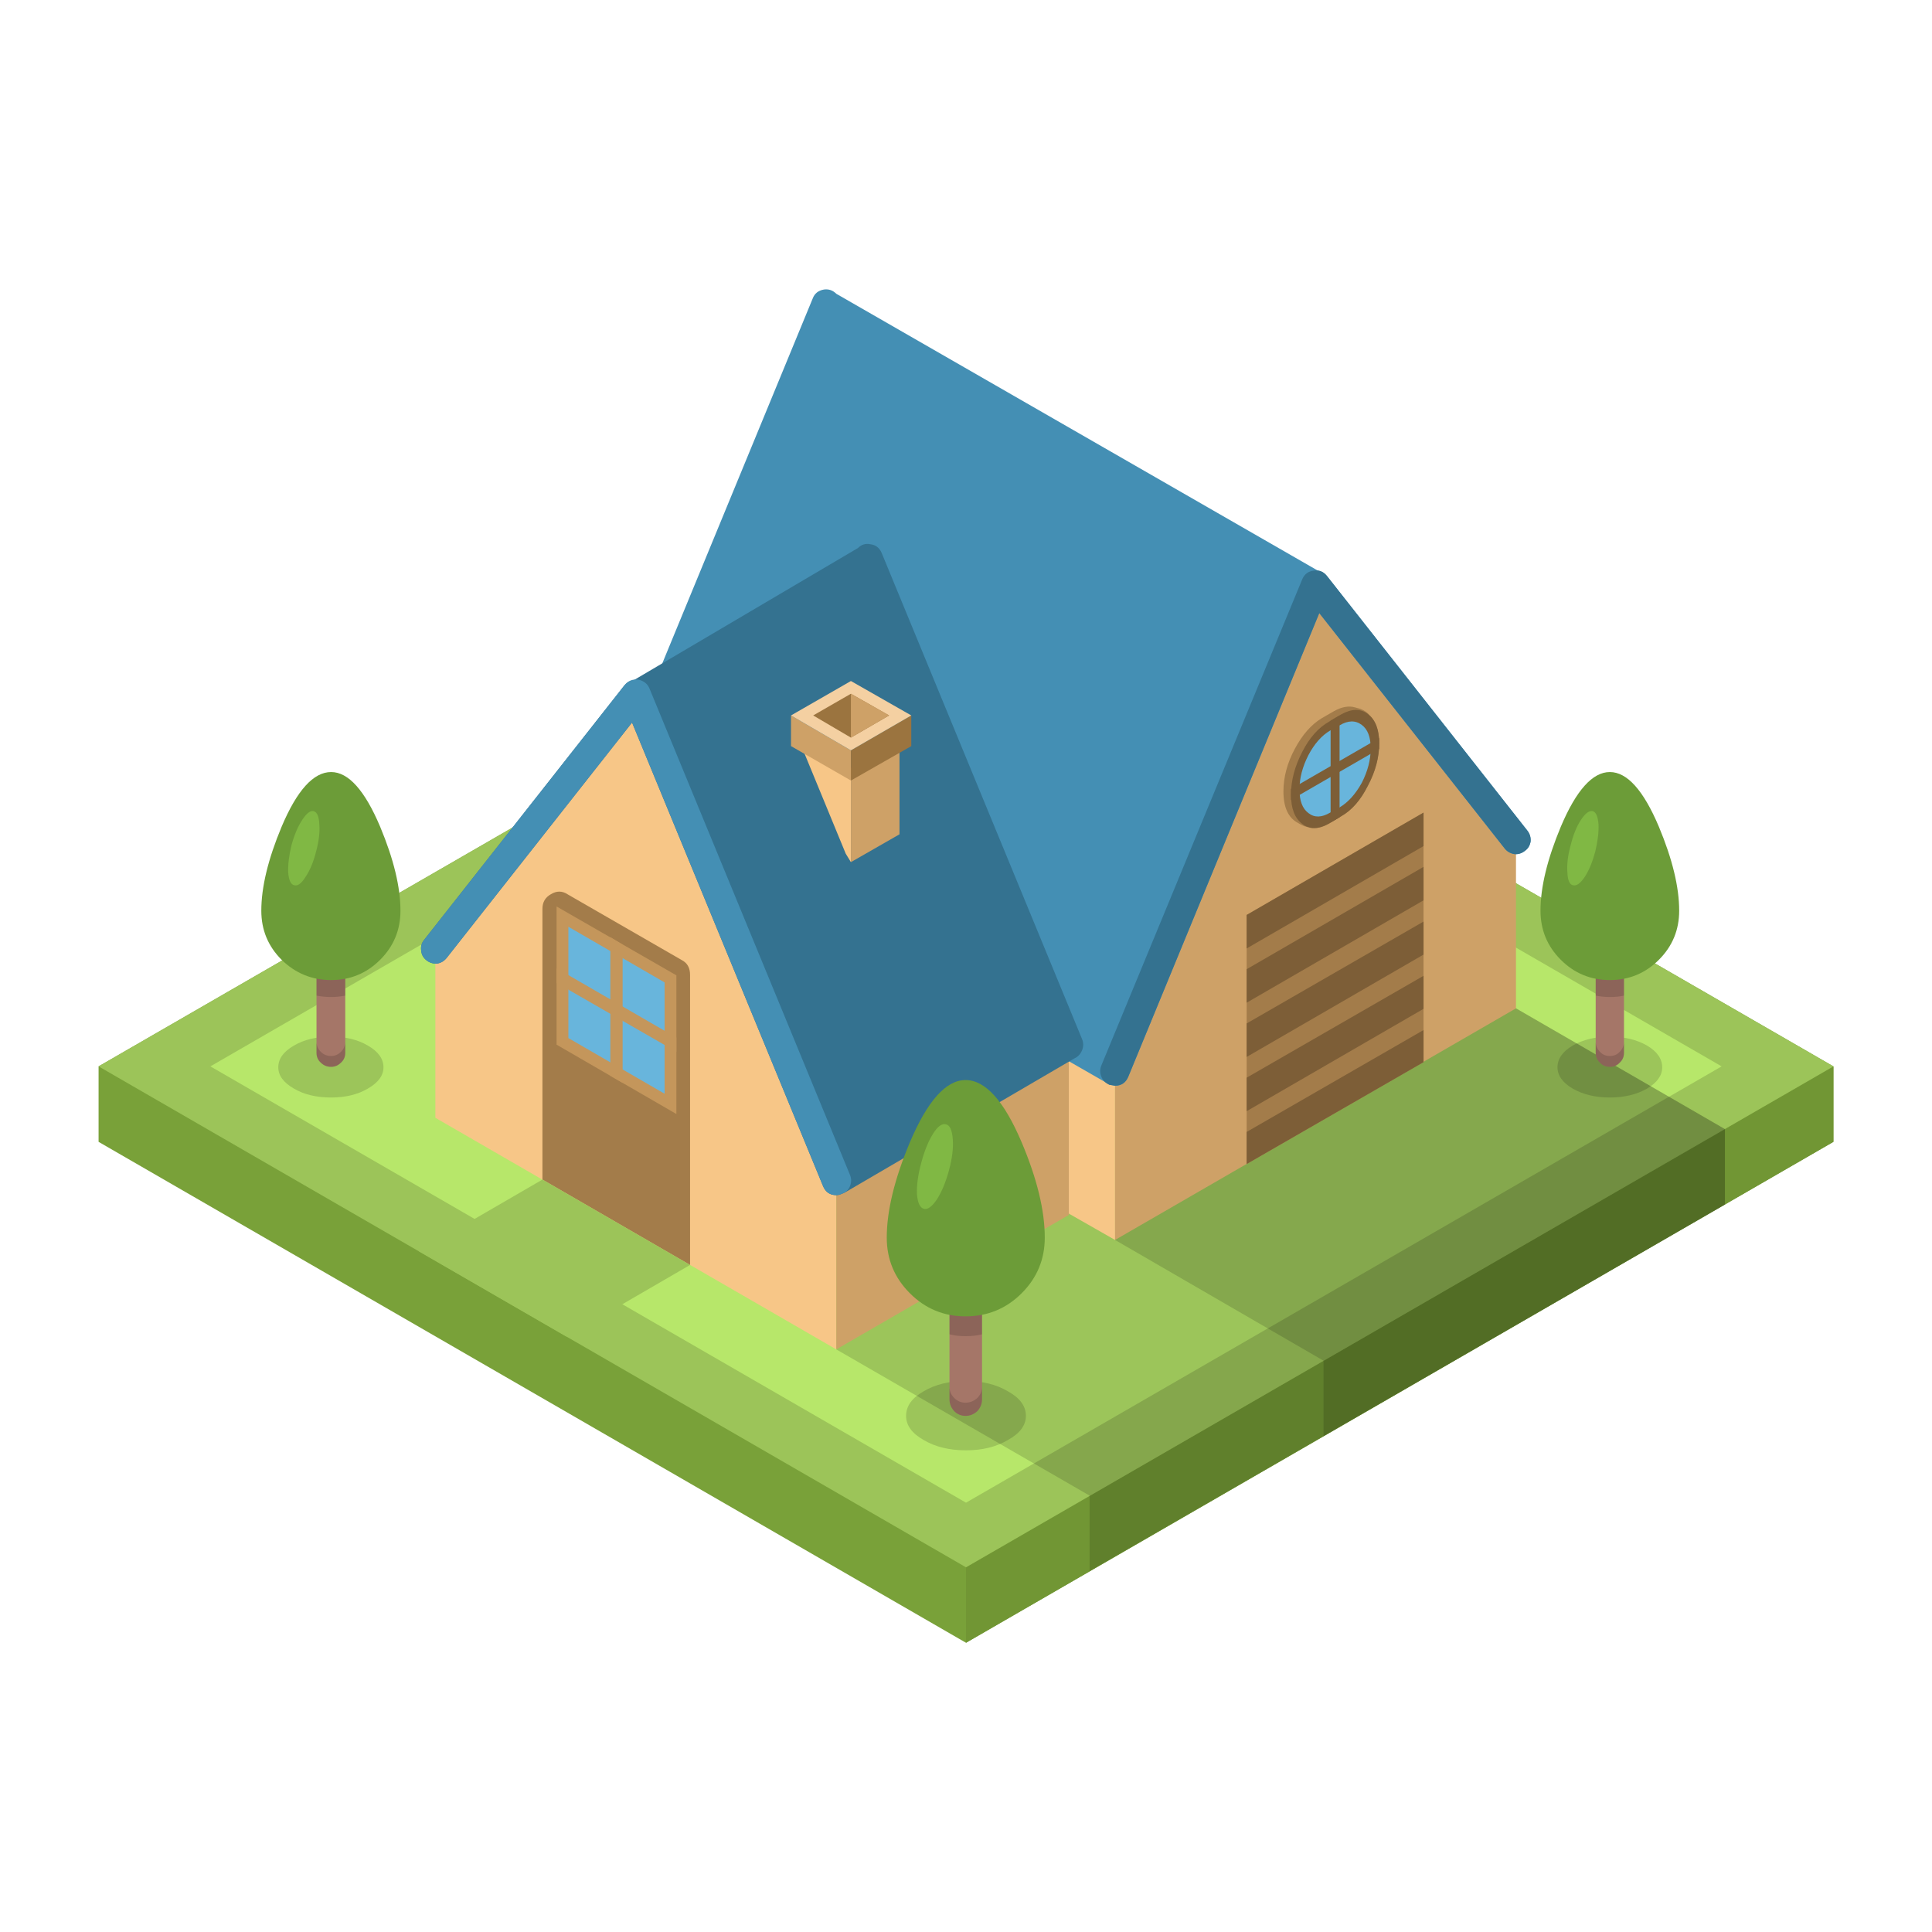 
<svg xmlns="http://www.w3.org/2000/svg" version="1.1" xmlns:xlink="http://www.w3.org/1999/xlink" preserveAspectRatio="none" x="0px" y="0px" width="1024px" height="1024px" viewBox="0 0 1024 1024">
<defs>
<g id="Layer0_0_MEMBER_0_MEMBER_0_FILL">
<path fill="#79A139" stroke="none" d="
M 26.1 322.35
L 26.1 330.35 118.05 383.45 210 330.35 210 322.35 118.05 269.3 26.1 322.35 Z"/>
</g>

<g id="Layer0_0_MEMBER_0_MEMBER_1_FILL">
<path fill="#719634" stroke="none" d="
M 118.05 375.45
L 118.05 383.45 210 330.35 210 322.35 118.05 375.45 Z"/>
</g>

<g id="Layer0_0_MEMBER_0_MEMBER_2_FILL">
<path fill="#9CC459" stroke="none" d="
M 118.05 269.3
L 26.1 322.35 118.05 375.45 210 322.35 118.05 269.3 Z"/>
</g>

<g id="Layer0_0_MEMBER_0_MEMBER_3_FILL">
<path fill="#B7E76A" stroke="none" d="
M 118.05 276.1
L 37.95 322.35 118.05 368.6 198.15 322.35 118.05 276.1 Z"/>
</g>

<g id="Layer0_0_MEMBER_1_FILL">
<path fill="#000000" fill-opacity="0.149" stroke="none" d="
M 67.35 8
L 67.35 0 0 38.85 0 46.85 67.35 8 Z"/>
</g>

<g id="Layer0_0_MEMBER_2_FILL">
<path fill="#000000" fill-opacity="0.149" stroke="none" d="
M 42.55 8
L 42.55 0 0 24.55 0 32.55 42.55 8 Z"/>
</g>

<g id="Layer0_0_MEMBER_3_FILL">
<path fill="#000000" fill-opacity="0.149" stroke="none" d="
M 28.65 7.9
L 0 36.15 26.85 51.65 94.2 12.8 72.05 0 28.65 7.9 Z"/>
</g>

<g id="Layer0_0_MEMBER_4_FILL">
<path fill="#000000" fill-opacity="0.149" stroke="none" d="
M 65.55 12.8
L 43.4 0 0 7.9 0.9 24.55 23 37.35 65.55 12.8 Z"/>
</g>

<g id="Layer0_0_MEMBER_5_MEMBER_0_FILL">
<path fill="#000000" fill-opacity="0.149" stroke="none" d="
M 5.6 6.45
Q 7.9 6.45 9.5 5.5 11.15 4.55 11.15 3.25 11.15 1.9 9.5 0.95 7.9 0 5.6 0 3.25 0 1.65 0.95 0 1.9 0 3.25 0 4.55 1.65 5.5 3.25 6.45 5.6 6.45 Z"/>
</g>

<g id="Layer0_0_MEMBER_5_MEMBER_1_FILL">
<path fill="#A57668" stroke="none" d="
M 49.2 310.55
L 49.2 320.9
Q 49.2 321.55 49.65 321.95 50.1 322.4 50.75 322.4 51.35 322.4 51.8 321.95 52.25 321.55 52.25 320.9
L 52.25 310.55
Q 52.25 309.9 51.8 309.5 51.35 309.05 50.75 309.05 50.1 309.05 49.65 309.5 49.2 309.9 49.2 310.55 Z"/>
</g>

<g id="Layer0_0_MEMBER_5_MEMBER_2_FILL">
<path fill="#000000" fill-opacity="0.149" stroke="none" d="
M 2.6 2.25
Q 3.05 1.85 3.05 1.2
L 3.05 0.05
Q 3.037 0.663 2.6 1.1 2.15 1.55 1.55 1.55 0.9 1.55 0.45 1.1 0.013 0.663 0 0.05
L 0 1.2
Q 0 1.85 0.45 2.25 0.9 2.7 1.55 2.7 2.15 2.7 2.6 2.25 Z"/>
</g>

<g id="Layer0_0_MEMBER_5_MEMBER_3_FILL">
<path fill="#000000" fill-opacity="0.149" stroke="none" d="
M 1.55 0
Q 0.9 0 0.45 0.45 0 0.85 0 1.5
L 0 5.8
Q 0.75 5.95 1.55 5.95 2.3 5.95 3.05 5.8
L 3.05 1.5
Q 3.05 0.85 2.6 0.45 2.15 0 1.55 0 Z"/>
</g>

<g id="Layer0_0_MEMBER_5_MEMBER_4_FILL">
<path fill="#6C9C38" stroke="none" d="
M 55.95 296.95
Q 53.5 291.15 50.75 291.15 47.95 291.15 45.5 296.95 43.35 302.1 43.35 305.85 43.35 308.9 45.5 311.05 47.7 313.2 50.75 313.2 53.8 313.2 55.95 311.05 58.1 308.9 58.1 305.85 58.1 302.1 55.95 296.95 Z"/>
</g>

<g id="Layer0_0_MEMBER_5_MEMBER_5_FILL">
<path fill="#80B844" stroke="none" d="
M 49.5 296.7
Q 49.45 295.45 48.9 295.3 48.4 295.15 47.7 296.2 47 297.25 46.55 298.9 46.15 300.55 46.2 301.8 46.3 303.05 46.85 303.15 47.4 303.3 48.05 302.25 48.75 301.2 49.15 299.6 49.6 297.95 49.5 296.7 Z"/>
</g>

<g id="Layer0_0_MEMBER_6_MEMBER_0_FILL">
<path fill="#000000" fill-opacity="0.149" stroke="none" d="
M 5.55 6.45
Q 7.85 6.45 9.5 5.5 11.1 4.55 11.1 3.25 11.1 1.9 9.5 0.95 7.85 0 5.55 0 3.25 0 1.6 0.95 0 1.9 0 3.25 0 4.55 1.6 5.5 3.25 6.45 5.55 6.45 Z"/>
</g>

<g id="Layer0_0_MEMBER_6_MEMBER_1_FILL">
<path fill="#A57668" stroke="none" d="
M 184.8 310.55
L 184.8 320.9
Q 184.8 321.55 185.25 321.95 185.65 322.4 186.3 322.4 186.95 322.4 187.35 321.95 187.8 321.55 187.8 320.9
L 187.8 310.55
Q 187.8 309.9 187.35 309.5 186.95 309.05 186.3 309.05 185.65 309.05 185.25 309.5 184.8 309.9 184.8 310.55 Z"/>
</g>

<g id="Layer0_0_MEMBER_6_MEMBER_2_FILL">
<path fill="#000000" fill-opacity="0.149" stroke="none" d="
M 2.55 2.25
Q 3 1.85 3 1.2
L 3 0.05
Q 2.987 0.663 2.55 1.1 2.15 1.55 1.5 1.55 0.85 1.55 0.45 1.1 0.013 0.663 0 0.05
L 0 1.2
Q 0 1.85 0.45 2.25 0.85 2.7 1.5 2.7 2.15 2.7 2.55 2.25 Z"/>
</g>

<g id="Layer0_0_MEMBER_6_MEMBER_3_FILL">
<path fill="#000000" fill-opacity="0.149" stroke="none" d="
M 1.5 0
Q 0.85 0 0.45 0.45 0 0.85 0 1.5
L 0 5.8
Q 0.75 5.95 1.5 5.95 2.35 5.95 3 5.8
L 3 1.5
Q 3 0.85 2.55 0.45 2.15 0 1.5 0 Z"/>
</g>

<g id="Layer0_0_MEMBER_6_MEMBER_4_FILL">
<path fill="#6C9C38" stroke="none" d="
M 191.5 296.95
Q 189.05 291.15 186.3 291.15 183.55 291.15 181.1 296.95 178.95 302.1 178.95 305.85 178.95 308.9 181.1 311.05 183.25 313.2 186.3 313.2 189.35 313.2 191.5 311.05 193.65 308.9 193.65 305.85 193.65 302.1 191.5 296.95 Z"/>
</g>

<g id="Layer0_0_MEMBER_6_MEMBER_5_FILL">
<path fill="#80B844" stroke="none" d="
M 185.1 296.7
Q 185 295.45 184.5 295.3 183.95 295.15 183.25 296.2 182.55 297.25 182.15 298.9 181.7 300.5 181.8 301.8 181.85 303.05 182.4 303.15 182.95 303.3 183.65 302.25 184.3 301.25 184.75 299.6 185.15 297.95 185.1 296.7 Z"/>
</g>

<g id="Layer0_0_MEMBER_7_MEMBER_0_MEMBER_0_FILL">
<path fill="#CEA167" stroke="none" d="
M 133.85 322.85
L 133.85 340.75 176.35 316.2 176.35 298.3 155.1 271.3 133.85 322.85 Z"/>
</g>

<g id="Layer0_0_MEMBER_7_MEMBER_0_MEMBER_1_FILL">
<path fill="#A37C4A" stroke="none" d="
M 147.8 306.3
L 147.8 332.7 166.55 321.9 166.55 295.45 147.8 306.3 Z"/>
</g>

<g id="Layer0_0_MEMBER_7_MEMBER_0_MEMBER_2_FILL">
<path fill="#7D5E37" stroke="none" d="
M 147.8 306.3
L 147.8 309.85 166.55 299 166.55 295.45 147.8 306.3 Z"/>
</g>

<g id="Layer0_0_MEMBER_7_MEMBER_0_MEMBER_3_FILL">
<path fill="#7D5E37" stroke="none" d="
M 147.8 312.05
L 147.8 315.6 166.55 304.75 166.55 301.2 147.8 312.05 Z"/>
</g>

<g id="Layer0_0_MEMBER_7_MEMBER_0_MEMBER_4_FILL">
<path fill="#7D5E37" stroke="none" d="
M 147.8 317.8
L 147.8 321.35 166.55 310.5 166.55 307 147.8 317.8 Z"/>
</g>

<g id="Layer0_0_MEMBER_7_MEMBER_0_MEMBER_5_FILL">
<path fill="#7D5E37" stroke="none" d="
M 147.8 323.55
L 147.8 327.1 166.55 316.25 166.55 312.75 147.8 323.55 Z"/>
</g>

<g id="Layer0_0_MEMBER_7_MEMBER_0_MEMBER_6_FILL">
<path fill="#7D5E37" stroke="none" d="
M 147.8 329.3
L 147.8 332.7 166.55 321.9 166.55 318.5 147.8 329.3 Z"/>
</g>

<g id="Layer0_0_MEMBER_7_MEMBER_0_MEMBER_7_FILL">
<path fill="#F7C687" stroke="none" d="
M 133.85 340.75
L 133.85 322.85 81.95 293.2 81.95 311.15 133.85 340.75 Z"/>
</g>

<g id="Layer0_0_MEMBER_7_MEMBER_0_MEMBER_8_MEMBER_0_FILL">
<path fill="#A37C4A" stroke="none" d="
M 159.85 284.45
L 159.3 284.3
Q 158.3 284 157.05 284.7
L 155.75 285.45
Q 154.1 286.45 152.9 288.7 151.7 290.95 151.7 293.2 151.7 295.75 153.25 296.55 153.95 297 154.45 297
L 154.45 297.05
Q 155.5 297.25 156.55 296.6
L 157.8 295.85
Q 159.5 294.9 160.65 292.6 161.85 290.35 161.85 288.1 161.85 286.15 160.85 285.15 160.5 284.7 159.85 284.45 Z"/>
</g>

<g id="Layer0_0_MEMBER_7_MEMBER_0_MEMBER_8_MEMBER_1_FILL">
<path fill="#7D5E37" stroke="none" d="
M 152.5 293.55
Q 152.5 295.75 153.7 296.65 154.85 297.55 156.55 296.6
L 157.8 295.85
Q 159.5 294.9 160.65 292.6 161.85 290.35 161.85 288.1 161.85 285.9 160.65 285 159.5 284.1 157.8 285.05
L 156.55 285.8
Q 154.85 286.75 153.7 289 152.5 291.3 152.5 293.55 Z"/>
</g>

<g id="Layer0_0_MEMBER_7_MEMBER_0_MEMBER_8_MEMBER_2_FILL">
<path fill="#68B5DC" stroke="none" d="
M 160.95 288.65
Q 160.95 286.85 160 286.15 159 285.4 157.65 286.2
L 156.65 286.75
Q 155.3 287.55 154.35 289.35 153.4 291.2 153.4 293 153.4 294.8 154.35 295.5 155.3 296.25 156.65 295.45
L 157.65 294.9
Q 159 294.1 160 292.3 160.95 290.45 160.95 288.65 Z"/>
</g>

<g id="Layer0_0_MEMBER_7_MEMBER_0_MEMBER_8_MEMBER_3_FILL">
<path fill="#7D5E37" stroke="none" d="
M 156.7 285.7
L 156.7 296.5 157.65 295.95 157.65 285.15 156.7 285.7 Z"/>
</g>

<g id="Layer0_0_MEMBER_7_MEMBER_0_MEMBER_8_MEMBER_4_FILL">
<path fill="#7D5E37" stroke="none" d="
M 152.5 294.1
L 161.85 288.7 161.85 287.55 152.5 292.95 152.5 294.1 Z"/>
</g>

<g id="Layer0_0_MEMBER_7_MEMBER_0_MEMBER_9_FILL">
<path fill="#448FB4" stroke="none" d="
M 104.3 240.45
Q 103.75 239.9 103 240 102.1 240.15 101.8 240.95
L 80.55 292.5
Q 80.3 293.1 80.55 293.7 80.8 294.3 81.4 294.5
L 132.95 324.1 133.25 324.3 133.85 324.4
Q 134.85 324.4 135.25 323.45
L 155.5 274.3 175.15 299.25
Q 175.55 299.75 176.2 299.85 176.8 299.9 177.3 299.5 177.8 299.15 177.9 298.5 177.95 297.85 177.55 297.35
L 156.3 270.35
Q 155.9 269.9 155.35 269.8
L 104.3 240.45 Z"/>
</g>

<g id="Layer0_0_MEMBER_7_MEMBER_0_MEMBER_10_MEMBER_0_FILL">
<path fill="#347290" stroke="none" d="
M 154.9 269.8
Q 154.05 269.9 153.7 270.7
L 132.4 322.25
Q 132.15 322.85 132.4 323.45 132.65 324.05 133.25 324.3
L 133.85 324.4
Q 134.85 324.4 135.25 323.45
L 155.5 274.3 175.15 299.25
Q 175.55 299.75 176.2 299.85 176.8 299.9 177.3 299.5 177.8 299.15 177.9 298.5 177.95 297.85 177.55 297.35
L 156.3 270.35
Q 155.75 269.65 154.9 269.8 Z"/>
</g>

<g id="Layer0_0_MEMBER_7_MEMBER_1_MEMBER_0_FILL">
<path fill="#F7C687" stroke="none" d="
M 61.8 309.9
L 61.8 327.8 104.3 352.35 104.3 334.45 83.05 282.9 61.8 309.9 Z"/>
</g>

<g id="Layer0_0_MEMBER_7_MEMBER_1_MEMBER_1_FILL">
<path fill="#CEA167" stroke="none" d="
M 128.95 338.1
L 128.95 320.2 104.3 334.45 104.3 352.35 128.95 338.1 Z"/>
</g>

<g id="Layer0_0_MEMBER_7_MEMBER_1_MEMBER_2_MEMBER_0_FILL">
<path fill="#A37C4A" stroke="none" d="
M 73.15 305.65
L 73.15 334.35 88.8 343.4 88.8 312.65
Q 88.8 311.55 87.95 311.1
L 75.8 304.1
Q 74.95 303.55 74.05 304.1 73.15 304.6 73.15 305.65 Z"/>
</g>

<g id="Layer0_0_MEMBER_7_MEMBER_1_MEMBER_2_MEMBER_1_FILL">
<path fill="#C4965B" stroke="none" d="
M 74.65 305.4
L 74.65 320.05 87.35 327.4 87.35 312.7 74.65 305.4 Z"/>
</g>

<g id="Layer0_0_MEMBER_7_MEMBER_1_MEMBER_2_MEMBER_2_FILL">
<path fill="#68B5DC" stroke="none" d="
M 75.9 307.55
L 75.9 319.35 86.1 325.25 86.1 313.45 75.9 307.55 Z"/>
</g>

<g id="Layer0_0_MEMBER_7_MEMBER_1_MEMBER_2_MEMBER_3_FILL">
<path fill="#C4965B" stroke="none" d="
M 80.35 308.65
L 80.35 323.35 81.65 324.1 81.65 309.45 80.35 308.65 Z"/>
</g>

<g id="Layer0_0_MEMBER_7_MEMBER_1_MEMBER_2_MEMBER_4_FILL">
<path fill="#C4965B" stroke="none" d="
M 74.65 311.95
L 74.65 313.5 87.35 320.8 87.35 319.3 74.65 311.95 Z"/>
</g>

<g id="Layer0_0_MEMBER_7_MEMBER_1_MEMBER_3_FILL">
<path fill="#347290" stroke="none" d="
M 82.85 281.4
Q 82.25 281.5 81.85 281.95
L 60.6 308.95
Q 60.2 309.45 60.3 310.1 60.35 310.7 60.85 311.1 61.35 311.5 62 311.45 62.6 311.35 63 310.85
L 82.65 285.9 102.9 335.05
Q 103.3 336 104.3 336 104.6 336 104.9 335.85 104.95 335.85 105.25 335.7
L 129.55 321.5
Q 130.1 321.25 130.35 320.65 130.6 320.05 130.35 319.45
L 109.1 267.9
Q 108.75 267.1 107.9 267 107.15 266.85 106.6 267.4
L 82.85 281.4 Z"/>
</g>

<g id="Layer0_0_MEMBER_7_MEMBER_1_MEMBER_4_MEMBER_0_FILL">
<path fill="#448FB4" stroke="none" d="
M 84.5 282.3
Q 84.2 281.55 83.3 281.35 82.4 281.25 81.85 281.95
L 60.6 308.95
Q 60.2 309.45 60.3 310.1 60.35 310.7 60.85 311.1 61.35 311.5 62 311.45 62.6 311.35 63 310.85
L 82.65 285.9 102.9 335.05
Q 103.3 336 104.3 336 104.6 336 104.9 335.85 105.5 335.65 105.75 335.05 106 334.45 105.75 333.85
L 84.5 282.3 Z"/>
</g>

<g id="Layer0_0_MEMBER_7_MEMBER_2_MEMBER_0_MEMBER_0_FILL">
<path fill="#F7C687" stroke="none" d="
M 100.75 287.75
L 100.75 288.75 105.3 299.8 105.85 300.7 105.85 290.7 100.75 287.75 Z"/>
</g>

<g id="Layer0_0_MEMBER_7_MEMBER_2_MEMBER_0_MEMBER_1_FILL">
<path fill="#CEA167" stroke="none" d="
M 111 287.75
L 105.85 290.7 105.85 300.7 111 297.75 111 287.75 Z"/>
</g>

<g id="Layer0_0_MEMBER_7_MEMBER_2_MEMBER_1_MEMBER_0_FILL">
<path fill="#CEA167" stroke="none" d="
M 105.85 292.05
L 105.85 288.85 99.5 285.15 99.5 288.4 105.85 292.05 Z"/>
</g>

<g id="Layer0_0_MEMBER_7_MEMBER_2_MEMBER_1_MEMBER_1_FILL">
<path fill="#9B743F" stroke="none" d="
M 112.25 288.4
L 112.25 285.15 105.85 288.85 105.85 292.05 112.25 288.4 Z"/>
</g>

<g id="Layer0_0_MEMBER_7_MEMBER_2_MEMBER_1_MEMBER_2_FILL">
<path fill="#F4D0A2" stroke="none" d="
M 105.85 288.85
L 112.25 285.15 105.85 281.5 99.5 285.15 105.85 288.85 Z"/>
</g>

<g id="Layer0_0_MEMBER_7_MEMBER_2_MEMBER_1_MEMBER_3_FILL">
<path fill="#9B743F" stroke="none" d="
M 105.85 287.5
L 109.9 285.15 105.85 282.85 101.85 285.15 105.85 287.5 Z"/>
</g>

<g id="Layer0_0_MEMBER_7_MEMBER_2_MEMBER_1_MEMBER_4_FILL">
<path fill="#CEA167" stroke="none" d="
M 105.85 282.85
L 105.85 287.5 109.9 285.15 105.85 282.85 Z"/>
</g>

<g id="Layer0_0_MEMBER_8_MEMBER_0_FILL">
<path fill="#000000" fill-opacity="0.149" stroke="none" d="
M 6.35 7.35
Q 8.95 7.35 10.8 6.25 12.7 5.2 12.7 3.7 12.7 2.15 10.8 1.1 8.95 0 6.35 0 3.7 0 1.85 1.1 0 2.15 0 3.7 0 5.2 1.85 6.25 3.7 7.35 6.35 7.35 Z"/>
</g>

<g id="Layer0_0_MEMBER_8_MEMBER_1_FILL">
<path fill="#A57668" stroke="none" d="
M 119.75 345.85
Q 119.75 345.15 119.25 344.65 118.7 344.15 118 344.15 117.3 344.15 116.8 344.65 116.3 345.15 116.3 345.85
L 116.3 357.65
Q 116.3 358.35 116.8 358.9 117.3 359.4 118 359.4 118.7 359.4 119.25 358.9 119.75 358.35 119.75 357.65
L 119.75 345.85 Z"/>
</g>

<g id="Layer0_0_MEMBER_8_MEMBER_2_FILL">
<path fill="#000000" fill-opacity="0.149" stroke="none" d="
M 2.95 2.6
Q 3.45 2.05 3.45 1.35
L 3.45 0.05
Q 3.434 0.716 2.95 1.2 2.4 1.7 1.7 1.7 1 1.7 0.5 1.2 0.016 0.716 0 0.05
L 0 1.35
Q 0 2.05 0.5 2.6 1 3.1 1.7 3.1 2.4 3.1 2.95 2.6 Z"/>
</g>

<g id="Layer0_0_MEMBER_8_MEMBER_3_FILL">
<path fill="#000000" fill-opacity="0.149" stroke="none" d="
M 1.7 0
Q 1 0 0.5 0.5 0 1 0 1.7
L 0 6.6
Q 0.75 6.8 1.7 6.8 2.7 6.8 3.45 6.6
L 3.45 1.7
Q 3.45 1 2.95 0.5 2.4 0 1.7 0 Z"/>
</g>

<g id="Layer0_0_MEMBER_8_MEMBER_4_FILL">
<path fill="#6C9C38" stroke="none" d="
M 126.4 340.5
Q 126.4 336.2 123.95 330.4 121.15 323.8 118 323.8 114.9 323.8 112.1 330.4 109.65 336.25 109.65 340.5 109.65 343.95 112.1 346.4 114.55 348.85 118 348.85 121.5 348.85 123.95 346.4 126.4 343.95 126.4 340.5 Z"/>
</g>

<g id="Layer0_0_MEMBER_8_MEMBER_5_FILL">
<path fill="#80B844" stroke="none" d="
M 116.25 333.35
Q 116.75 331.5 116.65 330.1 116.55 328.65 115.95 328.5 115.3 328.3 114.55 329.5 113.8 330.7 113.3 332.6 112.8 334.45 112.85 335.85 112.95 337.3 113.6 337.45 114.2 337.6 115 336.4 115.75 335.2 116.25 333.35 Z"/>
</g>

<g id="Layer0_0_MEMBER_9_FILL">
<path fill="#9CC459" stroke="none" d="
M 287.5 625.2
L 222 663.2 300.25 708.45 365.75 670.45 287.5 625.2 Z"/>
</g>
</defs>

<g transform="matrix( 5, 0, 0, 5, -78.25,-1046.55) ">
<use xlink:href="#Layer0_0_MEMBER_0_MEMBER_0_FILL"/>
</g>

<g transform="matrix( 5, 0, 0, 5, -78.25,-1046.55) ">
<use xlink:href="#Layer0_0_MEMBER_0_MEMBER_1_FILL"/>
</g>

<g transform="matrix( 5, 0, 0, 5, -78.25,-1046.55) ">
<use xlink:href="#Layer0_0_MEMBER_0_MEMBER_2_FILL"/>
</g>

<g transform="matrix( 5, 0, 0, 5, -78.25,-1046.55) ">
<use xlink:href="#Layer0_0_MEMBER_0_MEMBER_3_FILL"/>
</g>

<g transform="matrix( 5, 0, 0, 5, 577.5,598.45) ">
<use xlink:href="#Layer0_0_MEMBER_1_FILL"/>
</g>

<g transform="matrix( 5, 0, 0, 5, 701.5,598.45) ">
<use xlink:href="#Layer0_0_MEMBER_2_FILL"/>
</g>

<g transform="matrix( 5, 0, 0, 5, 443.25,534.45) ">
<use xlink:href="#Layer0_0_MEMBER_3_FILL"/>
</g>

<g transform="matrix( 5, 0, 0, 5, 586.5,534.45) ">
<use xlink:href="#Layer0_0_MEMBER_4_FILL"/>
</g>

<g transform="matrix( 5, 0, 0, 5, 147.5,549.45) ">
<use xlink:href="#Layer0_0_MEMBER_5_MEMBER_0_FILL"/>
</g>

<g transform="matrix( 5, 0, 0, 5, -78.25,-1046.55) ">
<use xlink:href="#Layer0_0_MEMBER_5_MEMBER_1_FILL"/>
</g>

<g transform="matrix( 5, 0, 0, 5, 167.75,551.95) ">
<use xlink:href="#Layer0_0_MEMBER_5_MEMBER_2_FILL"/>
</g>

<g transform="matrix( 5, 0, 0, 5, 167.75,498.7) ">
<use xlink:href="#Layer0_0_MEMBER_5_MEMBER_3_FILL"/>
</g>

<g transform="matrix( 5, 0, 0, 5, -78.25,-1046.55) ">
<use xlink:href="#Layer0_0_MEMBER_5_MEMBER_4_FILL"/>
</g>

<g transform="matrix( 5, 0, 0, 5, -78.25,-1046.55) ">
<use xlink:href="#Layer0_0_MEMBER_5_MEMBER_5_FILL"/>
</g>

<g transform="matrix( 5, 0, 0, 5, 825.5,549.45) ">
<use xlink:href="#Layer0_0_MEMBER_6_MEMBER_0_FILL"/>
</g>

<g transform="matrix( 5, 0, 0, 5, -78.25,-1046.55) ">
<use xlink:href="#Layer0_0_MEMBER_6_MEMBER_1_FILL"/>
</g>

<g transform="matrix( 5, 0, 0, 5, 845.75,551.95) ">
<use xlink:href="#Layer0_0_MEMBER_6_MEMBER_2_FILL"/>
</g>

<g transform="matrix( 5, 0, 0, 5, 845.75,498.7) ">
<use xlink:href="#Layer0_0_MEMBER_6_MEMBER_3_FILL"/>
</g>

<g transform="matrix( 5, 0, 0, 5, -78.25,-1046.55) ">
<use xlink:href="#Layer0_0_MEMBER_6_MEMBER_4_FILL"/>
</g>

<g transform="matrix( 5, 0, 0, 5, -78.25,-1046.55) ">
<use xlink:href="#Layer0_0_MEMBER_6_MEMBER_5_FILL"/>
</g>

<g transform="matrix( 5, 0, 0, 5, -78.25,-1046.55) ">
<use xlink:href="#Layer0_0_MEMBER_7_MEMBER_0_MEMBER_0_FILL"/>
</g>

<g transform="matrix( 5, 0, 0, 5, -78.25,-1046.55) ">
<use xlink:href="#Layer0_0_MEMBER_7_MEMBER_0_MEMBER_1_FILL"/>
</g>

<g transform="matrix( 5, 0, 0, 5, -78.25,-1046.55) ">
<use xlink:href="#Layer0_0_MEMBER_7_MEMBER_0_MEMBER_2_FILL"/>
</g>

<g transform="matrix( 5, 0, 0, 5, -78.25,-1046.55) ">
<use xlink:href="#Layer0_0_MEMBER_7_MEMBER_0_MEMBER_3_FILL"/>
</g>

<g transform="matrix( 5, 0, 0, 5, -78.25,-1046.55) ">
<use xlink:href="#Layer0_0_MEMBER_7_MEMBER_0_MEMBER_4_FILL"/>
</g>

<g transform="matrix( 5, 0, 0, 5, -78.25,-1046.55) ">
<use xlink:href="#Layer0_0_MEMBER_7_MEMBER_0_MEMBER_5_FILL"/>
</g>

<g transform="matrix( 5, 0, 0, 5, -78.25,-1046.55) ">
<use xlink:href="#Layer0_0_MEMBER_7_MEMBER_0_MEMBER_6_FILL"/>
</g>

<g transform="matrix( 5, 0, 0, 5, -78.25,-1046.55) ">
<use xlink:href="#Layer0_0_MEMBER_7_MEMBER_0_MEMBER_7_FILL"/>
</g>

<g transform="matrix( 5, 0, 0, 5, -78.25,-1046.55) ">
<use xlink:href="#Layer0_0_MEMBER_7_MEMBER_0_MEMBER_8_MEMBER_0_FILL"/>
</g>

<g transform="matrix( 5, 0, 0, 5, -78.25,-1046.55) ">
<use xlink:href="#Layer0_0_MEMBER_7_MEMBER_0_MEMBER_8_MEMBER_1_FILL"/>
</g>

<g transform="matrix( 5, 0, 0, 5, -78.25,-1046.55) ">
<use xlink:href="#Layer0_0_MEMBER_7_MEMBER_0_MEMBER_8_MEMBER_2_FILL"/>
</g>

<g transform="matrix( 5, 0, 0, 5, -78.25,-1046.55) ">
<use xlink:href="#Layer0_0_MEMBER_7_MEMBER_0_MEMBER_8_MEMBER_3_FILL"/>
</g>

<g transform="matrix( 5, 0, 0, 5, -78.25,-1046.55) ">
<use xlink:href="#Layer0_0_MEMBER_7_MEMBER_0_MEMBER_8_MEMBER_4_FILL"/>
</g>

<g transform="matrix( 5, 0, 0, 5, -78.25,-1046.55) ">
<use xlink:href="#Layer0_0_MEMBER_7_MEMBER_0_MEMBER_9_FILL"/>
</g>

<g transform="matrix( 5, 0, 0, 5, -78.25,-1046.55) ">
<use xlink:href="#Layer0_0_MEMBER_7_MEMBER_0_MEMBER_10_MEMBER_0_FILL"/>
</g>

<g transform="matrix( 5, 0, 0, 5, -78.25,-1046.55) ">
<use xlink:href="#Layer0_0_MEMBER_7_MEMBER_1_MEMBER_0_FILL"/>
</g>

<g transform="matrix( 5, 0, 0, 5, -78.25,-1046.55) ">
<use xlink:href="#Layer0_0_MEMBER_7_MEMBER_1_MEMBER_1_FILL"/>
</g>

<g transform="matrix( 5, 0, 0, 5, -78.25,-1046.55) ">
<use xlink:href="#Layer0_0_MEMBER_7_MEMBER_1_MEMBER_2_MEMBER_0_FILL"/>
</g>

<g transform="matrix( 5, 0, 0, 5, -78.25,-1046.55) ">
<use xlink:href="#Layer0_0_MEMBER_7_MEMBER_1_MEMBER_2_MEMBER_1_FILL"/>
</g>

<g transform="matrix( 5, 0, 0, 5, -78.25,-1046.55) ">
<use xlink:href="#Layer0_0_MEMBER_7_MEMBER_1_MEMBER_2_MEMBER_2_FILL"/>
</g>

<g transform="matrix( 5, 0, 0, 5, -78.25,-1046.55) ">
<use xlink:href="#Layer0_0_MEMBER_7_MEMBER_1_MEMBER_2_MEMBER_3_FILL"/>
</g>

<g transform="matrix( 5, 0, 0, 5, -78.25,-1046.55) ">
<use xlink:href="#Layer0_0_MEMBER_7_MEMBER_1_MEMBER_2_MEMBER_4_FILL"/>
</g>

<g transform="matrix( 5, 0, 0, 5, -78.25,-1046.55) ">
<use xlink:href="#Layer0_0_MEMBER_7_MEMBER_1_MEMBER_3_FILL"/>
</g>

<g transform="matrix( 5, 0, 0, 5, -78.25,-1046.55) ">
<use xlink:href="#Layer0_0_MEMBER_7_MEMBER_1_MEMBER_4_MEMBER_0_FILL"/>
</g>

<g transform="matrix( 5, 0, 0, 5, -78.25,-1046.55) ">
<use xlink:href="#Layer0_0_MEMBER_7_MEMBER_2_MEMBER_0_MEMBER_0_FILL"/>
</g>

<g transform="matrix( 5, 0, 0, 5, -78.25,-1046.55) ">
<use xlink:href="#Layer0_0_MEMBER_7_MEMBER_2_MEMBER_0_MEMBER_1_FILL"/>
</g>

<g transform="matrix( 5, 0, 0, 5, -78.25,-1046.55) ">
<use xlink:href="#Layer0_0_MEMBER_7_MEMBER_2_MEMBER_1_MEMBER_0_FILL"/>
</g>

<g transform="matrix( 5, 0, 0, 5, -78.25,-1046.55) ">
<use xlink:href="#Layer0_0_MEMBER_7_MEMBER_2_MEMBER_1_MEMBER_1_FILL"/>
</g>

<g transform="matrix( 5, 0, 0, 5, -78.25,-1046.55) ">
<use xlink:href="#Layer0_0_MEMBER_7_MEMBER_2_MEMBER_1_MEMBER_2_FILL"/>
</g>

<g transform="matrix( 5, 0, 0, 5, -78.25,-1046.55) ">
<use xlink:href="#Layer0_0_MEMBER_7_MEMBER_2_MEMBER_1_MEMBER_3_FILL"/>
</g>

<g transform="matrix( 5, 0, 0, 5, -78.25,-1046.55) ">
<use xlink:href="#Layer0_0_MEMBER_7_MEMBER_2_MEMBER_1_MEMBER_4_FILL"/>
</g>

<g transform="matrix( 5, 0, 0, 5, 480.25,731.95) ">
<use xlink:href="#Layer0_0_MEMBER_8_MEMBER_0_FILL"/>
</g>

<g transform="matrix( 5, 0, 0, 5, -78.25,-1046.55) ">
<use xlink:href="#Layer0_0_MEMBER_8_MEMBER_1_FILL"/>
</g>

<g transform="matrix( 5, 0, 0, 5, 503.25,734.95) ">
<use xlink:href="#Layer0_0_MEMBER_8_MEMBER_2_FILL"/>
</g>

<g transform="matrix( 5, 0, 0, 5, 503.25,674.2) ">
<use xlink:href="#Layer0_0_MEMBER_8_MEMBER_3_FILL"/>
</g>

<g transform="matrix( 5, 0, 0, 5, -78.25,-1046.55) ">
<use xlink:href="#Layer0_0_MEMBER_8_MEMBER_4_FILL"/>
</g>

<g transform="matrix( 5, 0, 0, 5, -78.25,-1046.55) ">
<use xlink:href="#Layer0_0_MEMBER_8_MEMBER_5_FILL"/>
</g>

<g transform="matrix( 1, 0, 0, 1, 0,0) ">
<use xlink:href="#Layer0_0_MEMBER_9_FILL"/>
</g>
</svg>
